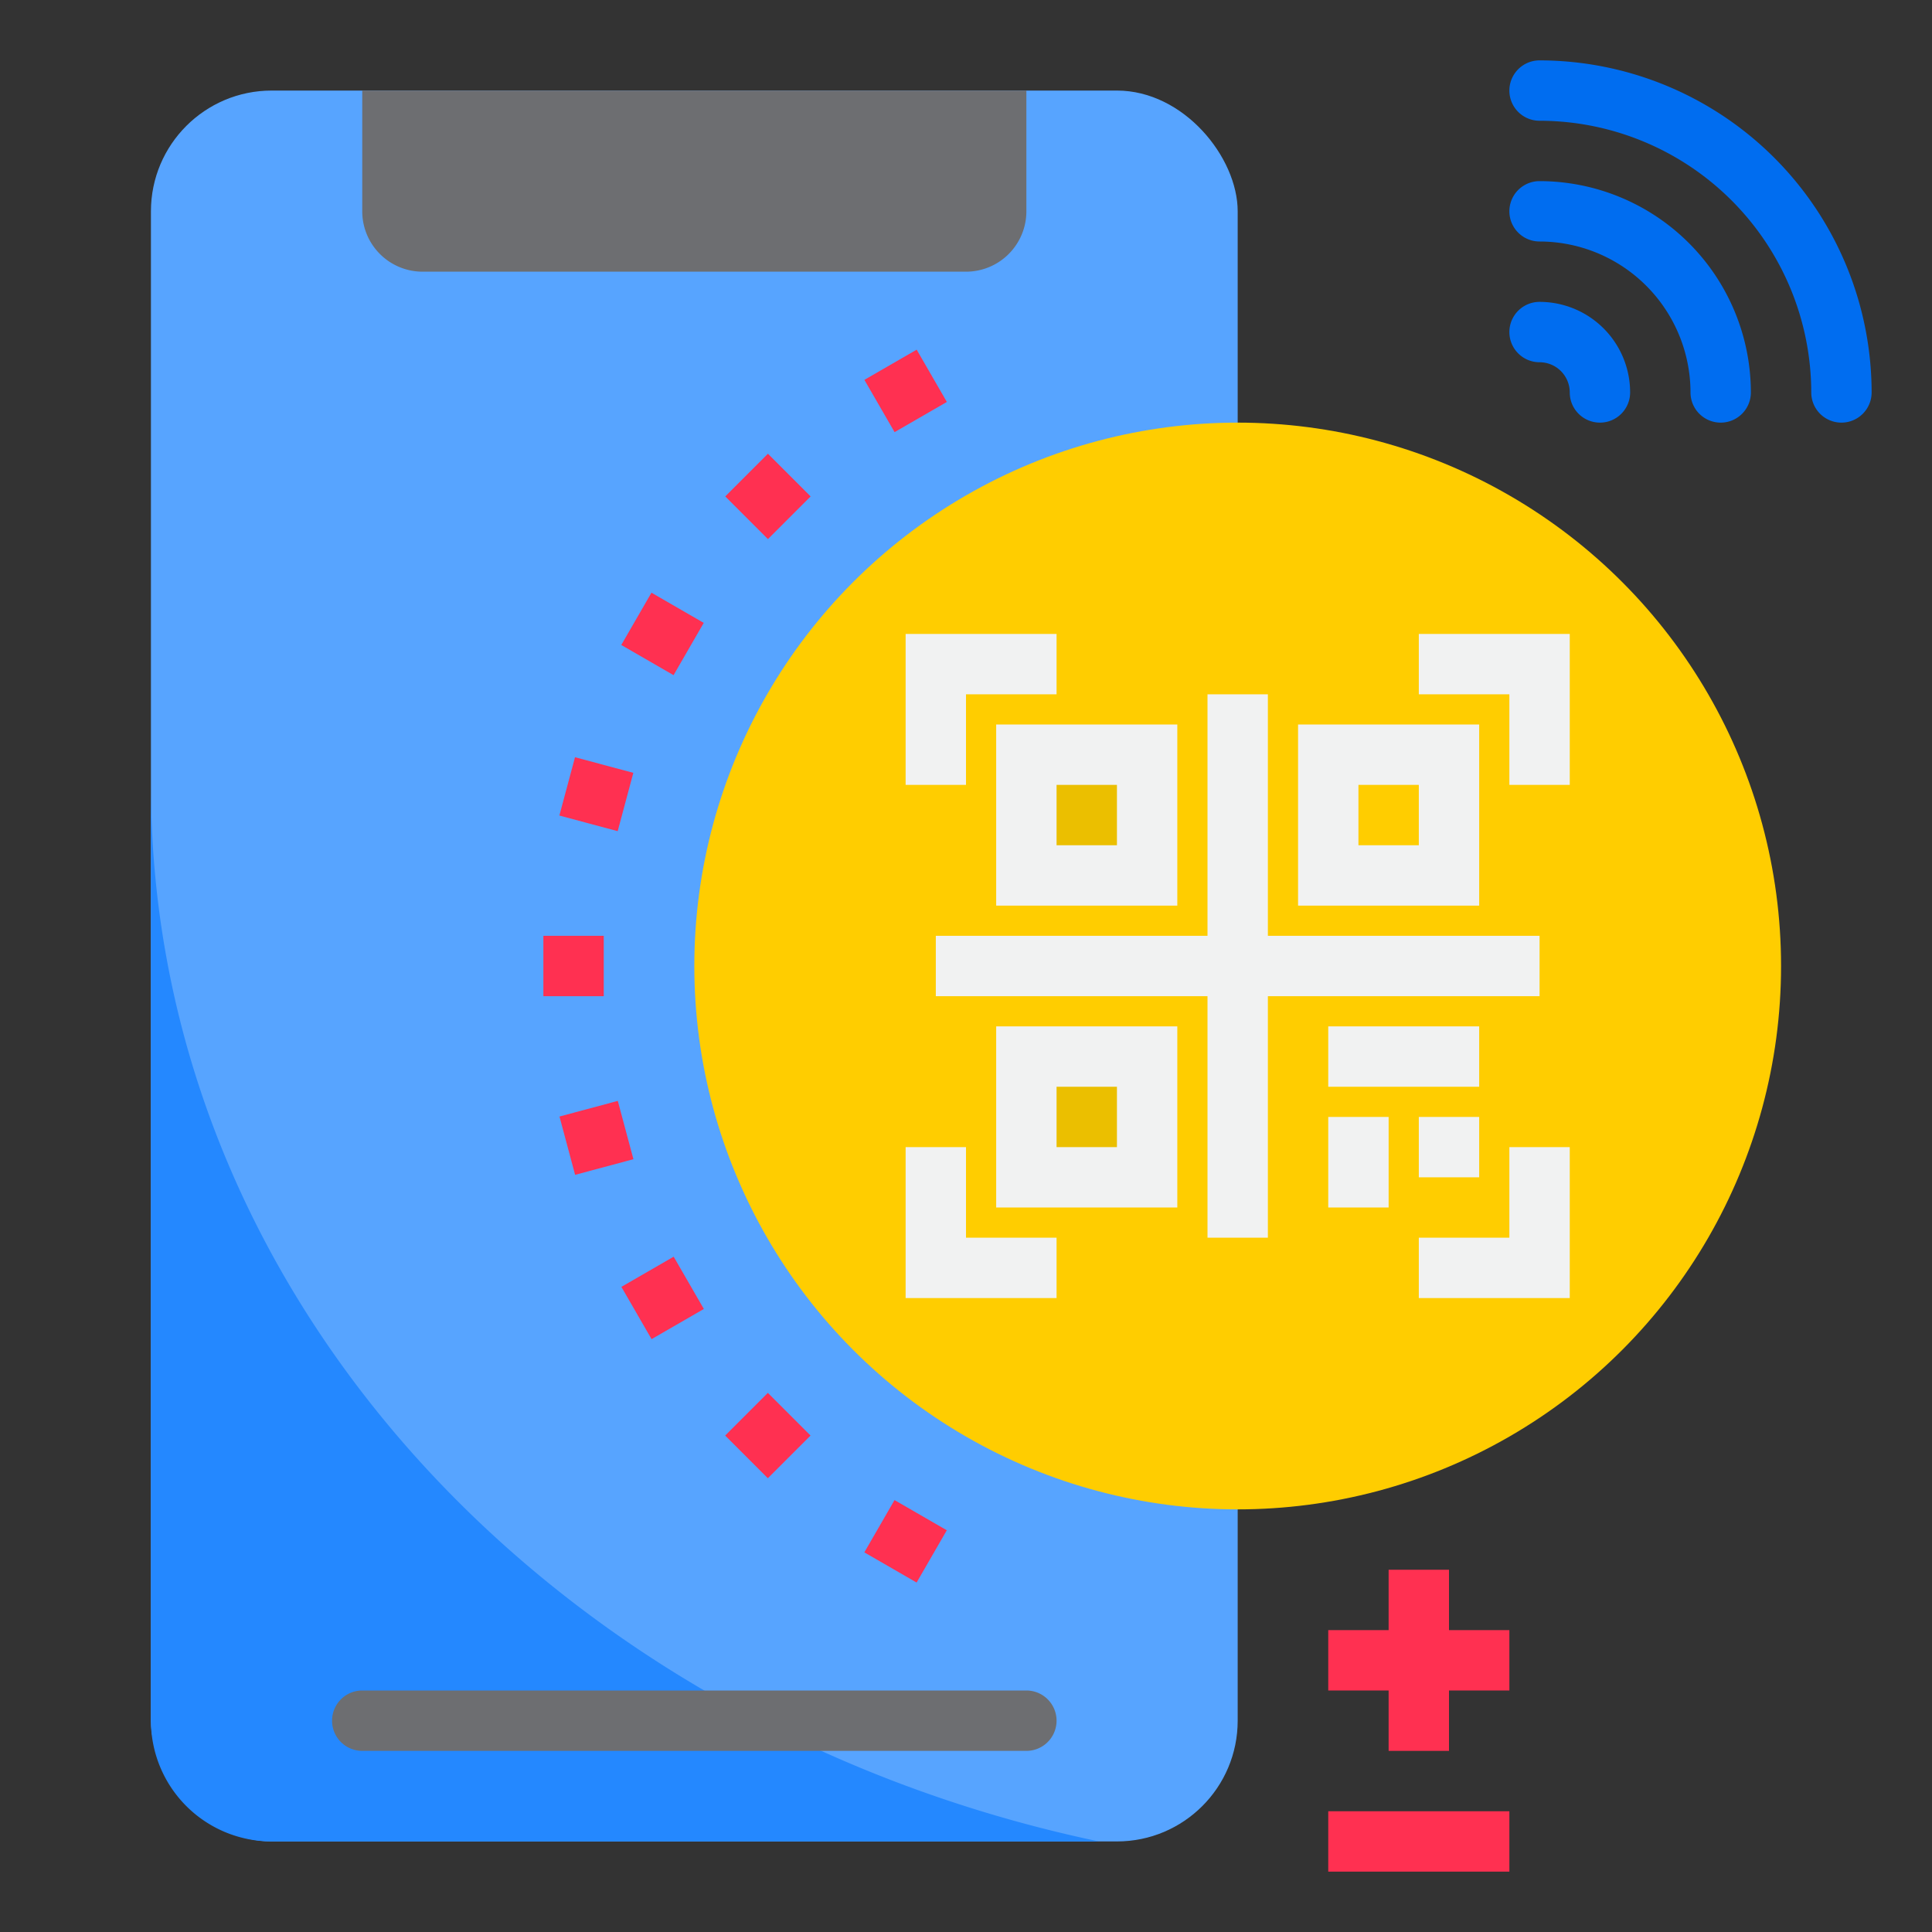 <svg height="512" viewBox="0 0 64 64" width="512" xmlns="http://www.w3.org/2000/svg"><rect x="0" y="0" width="64" height="64" fill="#333333" stroke="none"/><g id="QR_code" data-name="QR code"><rect fill="#57a4ff" height="58" rx="4" width="36" x="5" y="3"/><path d="m5 26v31a4 4 0 0 0 4 4h27.4c-18.02-3.79-31.4-18.006-31.4-35z" fill="#2488ff"/><path d="m14 9h18a2 2 0 0 0 2-2v-4h-22v4a2 2 0 0 0 2 2z" fill="#6d6e71"/><circle cx="41" cy="32" fill="#ffcd00" r="18"/><path d="m44 25h4v4h-4z" fill="#ffcd00"/><path d="m34 25h4v4h-4z" fill="#ebbf00"/><path d="m34 35h4v4h-4z" fill="#ebbf00"/><path d="m18 31h2v2h-2z" fill="#ff3051"/><path d="m18.75 36.694h2v2h-2z" fill="#ff3051" transform="matrix(.966 -.259 .259 .966 -9.083 6.396)"/><path d="m18.75 25.306h2v2h-2z" fill="#ff3051" transform="matrix(.259 -.966 .966 .259 -10.772 38.574)"/><path d="m34 56h-22a1 1 0 0 0 0 2h22a1 1 0 0 0 0-2z" fill="#6d6e71"/><path d="m20.948 42h2v2h-2z" fill="#ff3051" transform="matrix(.866 -.5 .5 .866 -18.557 16.731)"/><path d="m24.443 46.557h2v2h-2z" fill="#ff3051" transform="matrix(.707 -.707 .707 .707 -26.175 31.92)"/><path d="m29 50.052h2v2h-2z" fill="#ff3051" transform="matrix(.5 -.866 .866 .5 -29.213 51.512)"/><path d="m20.947 20h2v2h-2z" fill="#ff3051" transform="matrix(.5 -.866 .866 .5 -7.213 29.506)"/><path d="m24.444 15.443h2v2h-2z" fill="#ff3051" transform="matrix(.707 -.707 .707 .707 -4.175 22.808)"/><path d="m29 11.948h2v2h-2z" fill="#ff3051" transform="matrix(.866 -.5 .5 .866 -2.454 16.736)"/><path d="m48 52h-2v2h-2v2h2v2h2v-2h2v-2h-2z" fill="#ff3051"/><path d="m44 60h6v2h-6z" fill="#ff3051"/><path d="m51 12a1 1 0 0 1 1 1 1 1 0 0 0 2 0 3 3 0 0 0 -3-3 1 1 0 0 0 0 2z" fill="#006df0"/><path d="m51 2a1 1 0 0 0 0 2 9.011 9.011 0 0 1 9 9 1 1 0 0 0 2 0 11.013 11.013 0 0 0 -11-11z" fill="#006df0"/><path d="m51 8a5.006 5.006 0 0 1 5 5 1 1 0 0 0 2 0 7.008 7.008 0 0 0 -7-7 1 1 0 0 0 0 2z" fill="#006df0"/><g fill="#f1f2f2"><path d="m47 23h3v3h2v-5h-5z"/><path d="m32 23h3v-2h-5v5h2z"/><path d="m50 41h-3v2h5v-5h-2z"/><path d="m32 38h-2v5h5v-2h-3z"/><path d="m51 33v-2h-9v-8h-2v8h-9v2h9v8h2v-8z"/><path d="m49 24h-6v6h6zm-2 4h-2v-2h2z"/><path d="m33 30h6v-6h-6zm2-4h2v2h-2z"/><path d="m33 40h6v-6h-6zm2-4h2v2h-2z"/><path d="m44 34h5v2h-5z"/><path d="m44 37h2v3h-2z"/><path d="m47 37h2v2h-2z"/></g></g></svg>